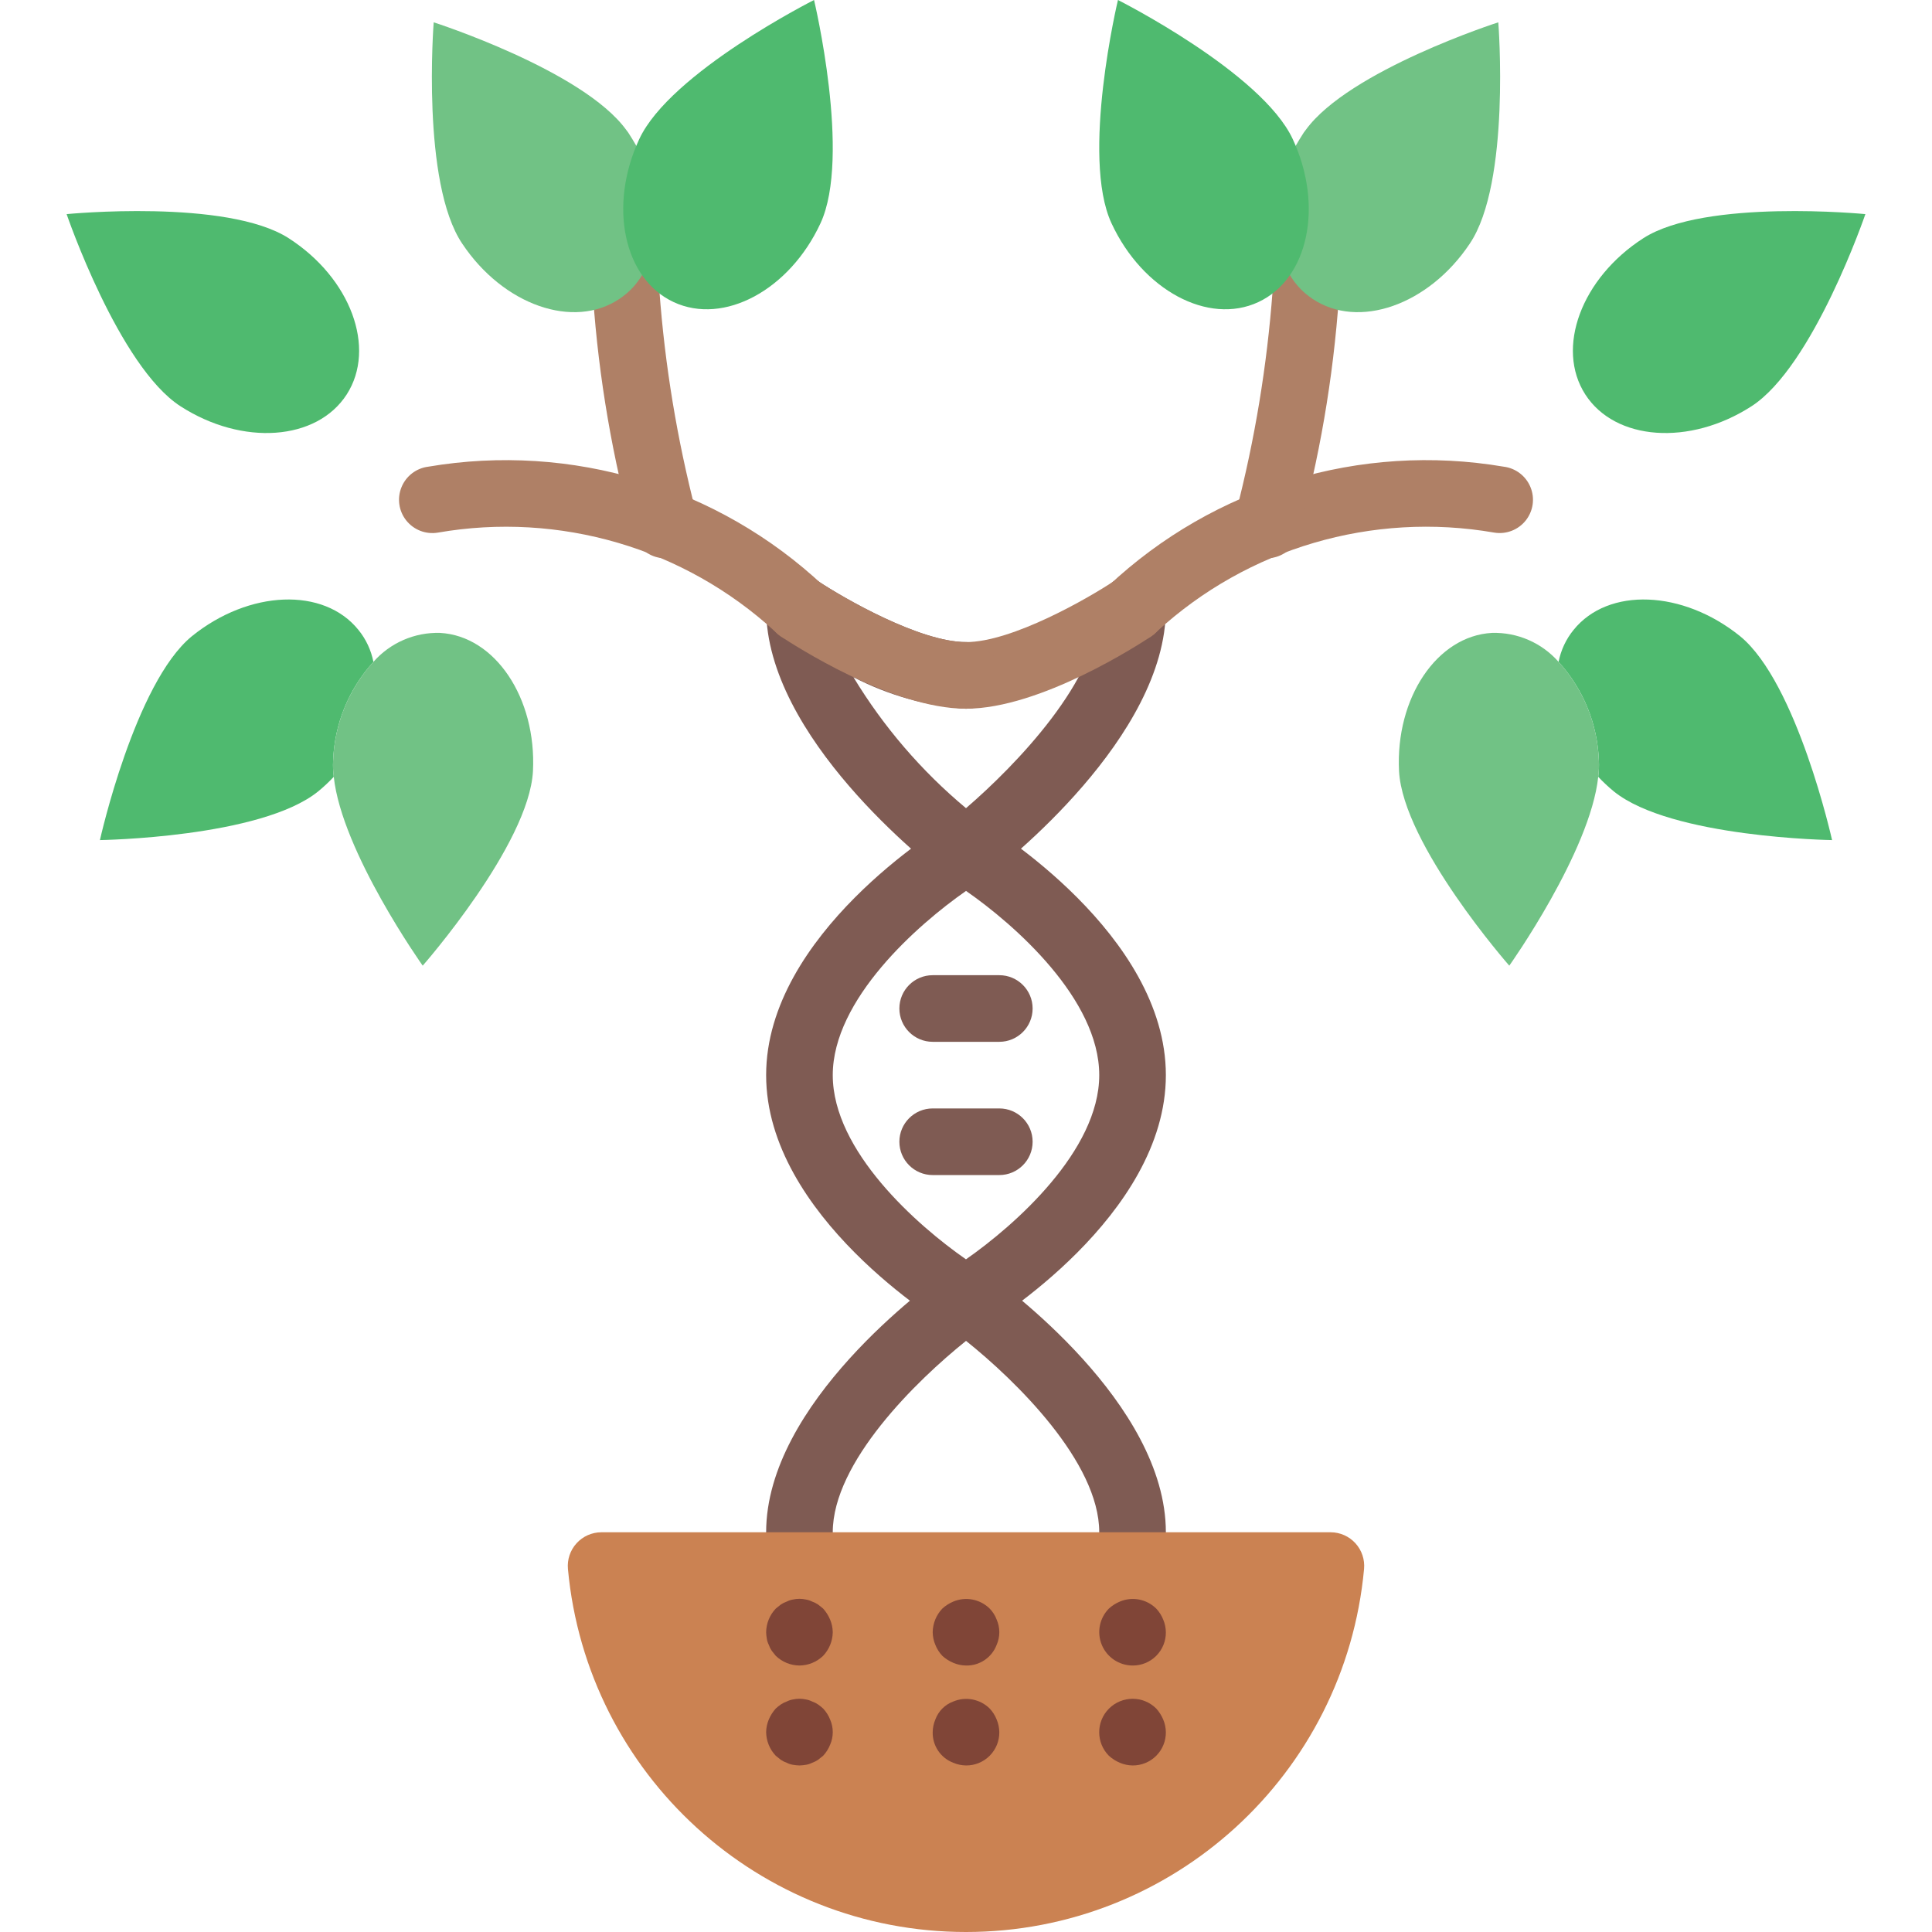 <?xml version="1.0" encoding="UTF-8"?>
<svg xmlns="http://www.w3.org/2000/svg" xmlns:xlink="http://www.w3.org/1999/xlink" width="512" height="512" viewBox="0 0 54 58" version="1.1"><!-- Generator: Sketch 51.3 (57544) - http://www.bohemiancoding.com/sketch --><title>003 - DNA Family Tree</title><desc>Created with Sketch.</desc><defs/><g id="Page-1" stroke="none" stroke-width="1" fill="none" fill-rule="evenodd"><g id="003---DNA-Family-Tree"><path d="M27,26.552 C26.781,26.552 26.568,26.48 26.394,26.347 C25.842,25.926 21,22.126 21,18.276 C21,17.907 21.203,17.568 21.528,17.394 C21.853,17.22 22.247,17.239 22.554,17.443 C23.321,17.953 25.613,19.276 27,19.276 C27.552,19.276 28,19.724 28,20.276 C28,20.828 27.552,21.276 27,21.276 C25.82,21.197 24.669,20.875 23.621,20.329 C24.522,21.818 25.664,23.147 27,24.262 C28.5,22.972 31,20.382 31,18.276 C31,17.724 31.448,17.276 32,17.276 C32.552,17.276 33,17.724 33,18.276 C33,22.126 28.158,25.926 27.606,26.347 C27.432,26.48 27.219,26.552 27,26.552 Z" id="Shape" fill="#7F5B53" fill-rule="nonzero"/><path d="M27,40 C26.818,40 26.64,39.95 26.484,39.856 C26.26,39.722 21,36.506 21,32.276 C21,28.046 26.26,24.83 26.484,24.695 C26.802,24.504 27.198,24.504 27.516,24.695 C27.74,24.83 33,28.045 33,32.276 C33,36.506 27.74,39.722 27.516,39.856 C27.36,39.95 27.182,40 27,40 Z M27.001,26.746 C25.541,27.763 23,30.006 23,32.276 C23,34.555 25.539,36.792 26.999,37.806 C28.459,36.788 31,34.546 31,32.276 C31,29.996 28.461,27.759 27.001,26.746 Z" id="Shape" fill="#7F5B53" fill-rule="nonzero"/><path d="M32,47 C31.448,47 31,46.552 31,46 C31,43.892 28.488,41.443 27.001,40.254 C25.513,41.446 23,43.898 23,46 C23,46.552 22.552,47 22,47 C21.448,47 21,46.552 21,46 C21,42.128 25.868,38.576 26.423,38.184 C26.769,37.939 27.231,37.939 27.577,38.184 C28.132,38.576 33,42.128 33,46 C33,46.552 32.552,47 32,47 Z" id="Shape" fill="#7F5B53" fill-rule="nonzero"/><path d="M37.949,46 C38.232,46.001 38.502,46.121 38.692,46.331 C38.883,46.541 38.976,46.821 38.95,47.103 C38.38,53.277 33.2,58 27,58 C20.8,58 15.62,53.277 15.05,47.103 C15.024,46.821 15.117,46.541 15.308,46.331 C15.498,46.121 15.768,46.001 16.051,46 L37.949,46 Z" id="Shape" fill="#CB8252"/><path d="M28,31.276 L26,31.276 C25.448,31.276 25,30.828 25,30.276 C25,29.724 25.448,29.276 26,29.276 L28,29.276 C28.552,29.276 29,29.724 29,30.276 C29,30.828 28.552,31.276 28,31.276 Z" id="Shape" fill="#7F5B53" fill-rule="nonzero"/><path d="M28,35.276 L26,35.276 C25.448,35.276 25,34.828 25,34.276 C25,33.724 25.448,33.276 26,33.276 L28,33.276 C28.552,33.276 29,33.724 29,34.276 C29,34.828 28.552,35.276 28,35.276 Z" id="Shape" fill="#7F5B53" fill-rule="nonzero"/><path d="M27,21.276 C26.448,21.276 26,20.828 26,20.276 C26,19.724 26.448,19.276 27,19.276 C28.387,19.276 30.679,17.953 31.446,17.443 C31.905,17.137 32.526,17.262 32.833,17.721 C33.139,18.181 33.014,18.802 32.555,19.108 C32.222,19.33 29.238,21.276 27,21.276 Z" id="Shape" fill="#AF8066" fill-rule="nonzero"/><path d="M27,21.276 C27.552,21.276 28,20.828 28,20.276 C28,19.724 27.552,19.276 27,19.276 C25.613,19.276 23.321,17.953 22.554,17.443 C22.095,17.137 21.474,17.262 21.168,17.721 C20.861,18.181 20.986,18.802 21.445,19.108 C21.778,19.33 24.762,21.276 27,21.276 Z" id="Shape" fill="#AF8066" fill-rule="nonzero"/><path d="M22,19.276 C21.724,19.276 21.46,19.162 21.271,18.961 C18.539,16.452 14.796,15.354 11.142,15.99 C10.784,16.049 10.423,15.909 10.197,15.626 C9.971,15.343 9.916,14.959 10.054,14.624 C10.191,14.289 10.499,14.054 10.858,14.01 C15.158,13.281 19.552,14.606 22.73,17.593 C23.003,17.884 23.076,18.309 22.917,18.674 C22.759,19.039 22.398,19.276 22,19.276 Z" id="Shape" fill="#AF8066" fill-rule="nonzero"/><path d="M17.971,16.76 C17.569,16.76 17.207,16.52 17.05,16.151 C16.393,13.783 15.975,11.356 15.804,8.905 C15.765,8.546 15.925,8.193 16.22,7.984 C16.515,7.774 16.901,7.741 17.228,7.897 C17.555,8.052 17.772,8.372 17.796,8.734 C17.961,10.974 18.328,13.194 18.891,15.368 C19.022,15.677 18.989,16.031 18.804,16.311 C18.619,16.591 18.306,16.759 17.971,16.76 L17.971,16.76 Z" id="Shape" fill="#AF8066" fill-rule="nonzero"/><path d="M8,22.84 C7.992,23 7.999,23.161 8.02,23.32 C7.873,23.477 7.716,23.624 7.55,23.76 C5.83,25.15 1,25.22 1,25.22 C1,25.22 2.05,20.5 3.76,19.1 C5.48,17.71 7.72,17.62 8.76,18.91 C8.987,19.188 9.141,19.518 9.21,19.87 C8.468,20.685 8.039,21.738 8,22.84 Z" id="Shape" fill="#4FBA6F"/><path d="M3.421,12.198 C1.564,11.003 0,6.428 0,6.428 C0,6.428 4.811,5.957 6.669,7.153 C8.527,8.349 9.305,10.447 8.409,11.841 C7.512,13.234 5.279,13.394 3.421,12.198 Z" id="Shape" fill="#4FBA6F"/><path d="M17.28,8.25 C17.153,8.466 16.991,8.659 16.8,8.82 C16.74,8.87 16.67,8.92 16.6,8.97 C15.22,9.9 13.11,9.16 11.88,7.32 C10.64,5.49 11.02,0.67 11.02,0.67 C11.02,0.67 15.5,2.11 16.8,3.9 C16.82,3.93 16.84,3.95 16.86,3.98 C16.95,4.12 17.03,4.25 17.11,4.39" id="Shape" fill="#71C285"/><path d="M17.19,4.178 C18.12,2.175 22.438,0 22.438,0 C22.438,0 23.562,4.702 22.631,6.705 C21.701,8.709 19.729,9.768 18.226,9.07 C16.723,8.372 16.259,6.182 17.19,4.178 Z" id="Shape" fill="#4FBA6F"/><path d="M14,23.15 C13.88,25.36 10.69,28.99 10.69,28.99 C10.69,28.99 8.26,25.57 8.02,23.32 C7.999,23.161 7.992,23 8,22.84 C8.039,21.738 8.468,20.685 9.21,19.87 C9.714,19.297 10.447,18.978 11.21,19 C12.86,19.09 14.11,20.95 14,23.15 Z" id="Shape" fill="#71C285"/><path d="M32.001,19.274 C31.603,19.274 31.242,19.038 31.084,18.673 C30.925,18.308 30.998,17.884 31.27,17.593 C34.448,14.606 38.842,13.28 43.142,14.01 C43.501,14.054 43.809,14.289 43.946,14.624 C44.084,14.959 44.029,15.342 43.803,15.626 C43.577,15.909 43.216,16.048 42.858,15.989 C39.204,15.354 35.461,16.452 32.728,18.961 C32.539,19.161 32.276,19.274 32.001,19.274 Z" id="Shape" fill="#AF8066" fill-rule="nonzero"/><path d="M36.029,16.76 C35.694,16.759 35.381,16.591 35.196,16.311 C35.011,16.031 34.978,15.677 35.109,15.368 C35.672,13.194 36.038,10.974 36.204,8.734 C36.228,8.372 36.445,8.052 36.772,7.897 C37.099,7.741 37.484,7.774 37.78,7.984 C38.075,8.193 38.235,8.546 38.196,8.905 C38.025,11.356 37.607,13.784 36.95,16.151 C36.793,16.52 36.431,16.76 36.029,16.76 Z" id="Shape" fill="#AF8066" fill-rule="nonzero"/><path d="M53,25.22 C53,25.22 48.17,25.15 46.45,23.76 C46.284,23.624 46.127,23.477 45.98,23.32 C46.001,23.161 46.008,23 46,22.84 C45.961,21.738 45.532,20.685 44.79,19.87 C44.859,19.518 45.013,19.188 45.24,18.91 C46.28,17.62 48.52,17.71 50.24,19.1 C51.95,20.5 53,25.22 53,25.22 Z" id="Shape" fill="#4FBA6F"/><path d="M50.578,12.198 C52.436,11.003 54,6.428 54,6.428 C54,6.428 49.189,5.957 47.331,7.153 C45.474,8.349 44.695,10.447 45.591,11.841 C46.488,13.234 48.721,13.394 50.578,12.198 Z" id="Shape" fill="#4FBA6F"/><path d="M36.89,4.39 C36.97,4.25 37.05,4.12 37.14,3.98 C37.16,3.95 37.18,3.93 37.2,3.9 C38.5,2.11 42.98,0.67 42.98,0.67 C42.98,0.67 43.36,5.49 42.12,7.32 C40.89,9.16 38.78,9.9 37.4,8.97 C37.33,8.92 37.26,8.87 37.2,8.82 C37.009,8.659 36.847,8.466 36.72,8.25" id="Shape" fill="#71C285"/><path d="M36.81,4.178 C35.88,2.175 31.562,0 31.562,0 C31.562,0 30.438,4.702 31.369,6.705 C32.299,8.709 34.272,9.768 35.774,9.07 C37.277,8.372 37.741,6.182 36.81,4.178 Z" id="Shape" fill="#4FBA6F"/><path d="M46,22.84 C46.008,23 46.001,23.161 45.98,23.32 C45.74,25.57 43.31,28.99 43.31,28.99 C43.31,28.99 40.12,25.36 40,23.15 C39.89,20.95 41.14,19.09 42.79,19 C43.553,18.978 44.286,19.297 44.79,19.87 C45.532,20.685 45.961,21.738 46,22.84 Z" id="Shape" fill="#71C285"/><path d="M22,50 C21.735,49.998 21.481,49.894 21.29,49.71 C21.25,49.66 21.21,49.61 21.17,49.56 C21.132,49.504 21.102,49.444 21.08,49.38 C21.05,49.32 21.029,49.256 21.02,49.19 C21.008,49.127 21.002,49.064 21,49 C21.004,48.735 21.107,48.482 21.29,48.29 C21.34,48.25 21.39,48.21 21.44,48.17 C21.496,48.132 21.556,48.102 21.62,48.08 C21.677,48.051 21.737,48.031 21.8,48.02 C21.932,47.99 22.068,47.99 22.2,48.02 C22.263,48.031 22.323,48.051 22.38,48.08 C22.444,48.102 22.504,48.132 22.56,48.17 C22.61,48.21 22.66,48.25 22.71,48.29 C22.798,48.387 22.869,48.499 22.92,48.62 C22.971,48.74 22.998,48.869 23,49 C22.996,49.265 22.892,49.518 22.71,49.71 C22.519,49.894 22.265,49.998 22,50 Z" id="Shape" fill="#804537" fill-rule="nonzero"/><path d="M22,53 C21.933,52.998 21.866,52.991 21.8,52.98 C21.737,52.969 21.677,52.949 21.62,52.92 C21.556,52.898 21.496,52.868 21.44,52.83 C21.39,52.79 21.34,52.75 21.29,52.71 C21.107,52.518 21.004,52.265 21,52 C21.002,51.869 21.029,51.74 21.08,51.62 C21.131,51.499 21.202,51.387 21.29,51.29 C21.337,51.247 21.387,51.207 21.44,51.17 C21.496,51.132 21.556,51.102 21.62,51.08 C21.677,51.051 21.737,51.031 21.8,51.02 C21.932,50.99 22.068,50.99 22.2,51.02 C22.263,51.031 22.323,51.051 22.38,51.08 C22.444,51.102 22.504,51.132 22.56,51.17 C22.612,51.207 22.662,51.247 22.71,51.29 C22.8,51.386 22.872,51.498 22.92,51.62 C23.027,51.862 23.027,52.138 22.92,52.38 C22.871,52.502 22.8,52.614 22.71,52.71 C22.66,52.75 22.61,52.79 22.56,52.83 C22.504,52.868 22.444,52.898 22.38,52.92 C22.323,52.949 22.263,52.969 22.2,52.98 C22.134,52.991 22.067,52.998 22,53 Z" id="Shape" fill="#804537" fill-rule="nonzero"/><path d="M27,50 C26.869,49.998 26.74,49.971 26.62,49.92 C26.499,49.869 26.387,49.798 26.29,49.71 C26.2,49.614 26.128,49.502 26.08,49.38 C26.029,49.26 26.002,49.131 26,49 C26.004,48.735 26.107,48.482 26.29,48.29 C26.387,48.202 26.499,48.131 26.62,48.08 C26.992,47.924 27.422,48.007 27.71,48.29 C27.802,48.384 27.874,48.496 27.92,48.62 C28.027,48.862 28.027,49.138 27.92,49.38 C27.776,49.761 27.407,50.01 27,50 Z" id="Shape" fill="#804537" fill-rule="nonzero"/><path d="M27,53 C26.869,52.998 26.74,52.971 26.62,52.92 C26.239,52.776 25.991,52.407 26,52 C26.002,51.869 26.029,51.74 26.08,51.62 C26.172,51.369 26.369,51.172 26.62,51.08 C26.992,50.924 27.422,51.007 27.71,51.29 C27.8,51.386 27.872,51.498 27.92,51.62 C27.971,51.74 27.998,51.869 28,52 C28.003,52.266 27.898,52.522 27.71,52.71 C27.522,52.898 27.266,53.003 27,53 Z" id="Shape" fill="#804537" fill-rule="nonzero"/><path d="M32,50 C31.596,49.998 31.232,49.754 31.077,49.381 C30.922,49.008 31.006,48.578 31.29,48.29 C31.387,48.202 31.499,48.131 31.62,48.08 C31.992,47.923 32.422,48.006 32.71,48.29 C32.8,48.386 32.872,48.498 32.92,48.62 C32.971,48.74 32.998,48.869 33,49 C33.003,49.266 32.898,49.522 32.71,49.71 C32.522,49.898 32.266,50.003 32,50 Z" id="Shape" fill="#804537" fill-rule="nonzero"/><path d="M32,53 C31.869,52.998 31.74,52.971 31.62,52.92 C31.499,52.869 31.387,52.798 31.29,52.71 C30.901,52.317 30.902,51.684 31.293,51.293 C31.684,50.902 32.317,50.901 32.71,51.29 C32.798,51.387 32.869,51.499 32.92,51.62 C32.971,51.74 32.998,51.869 33,52 C33.003,52.266 32.898,52.522 32.71,52.71 C32.522,52.898 32.266,53.003 32,53 Z" id="Shape" fill="#804537" fill-rule="nonzero"/></g></g></svg>
